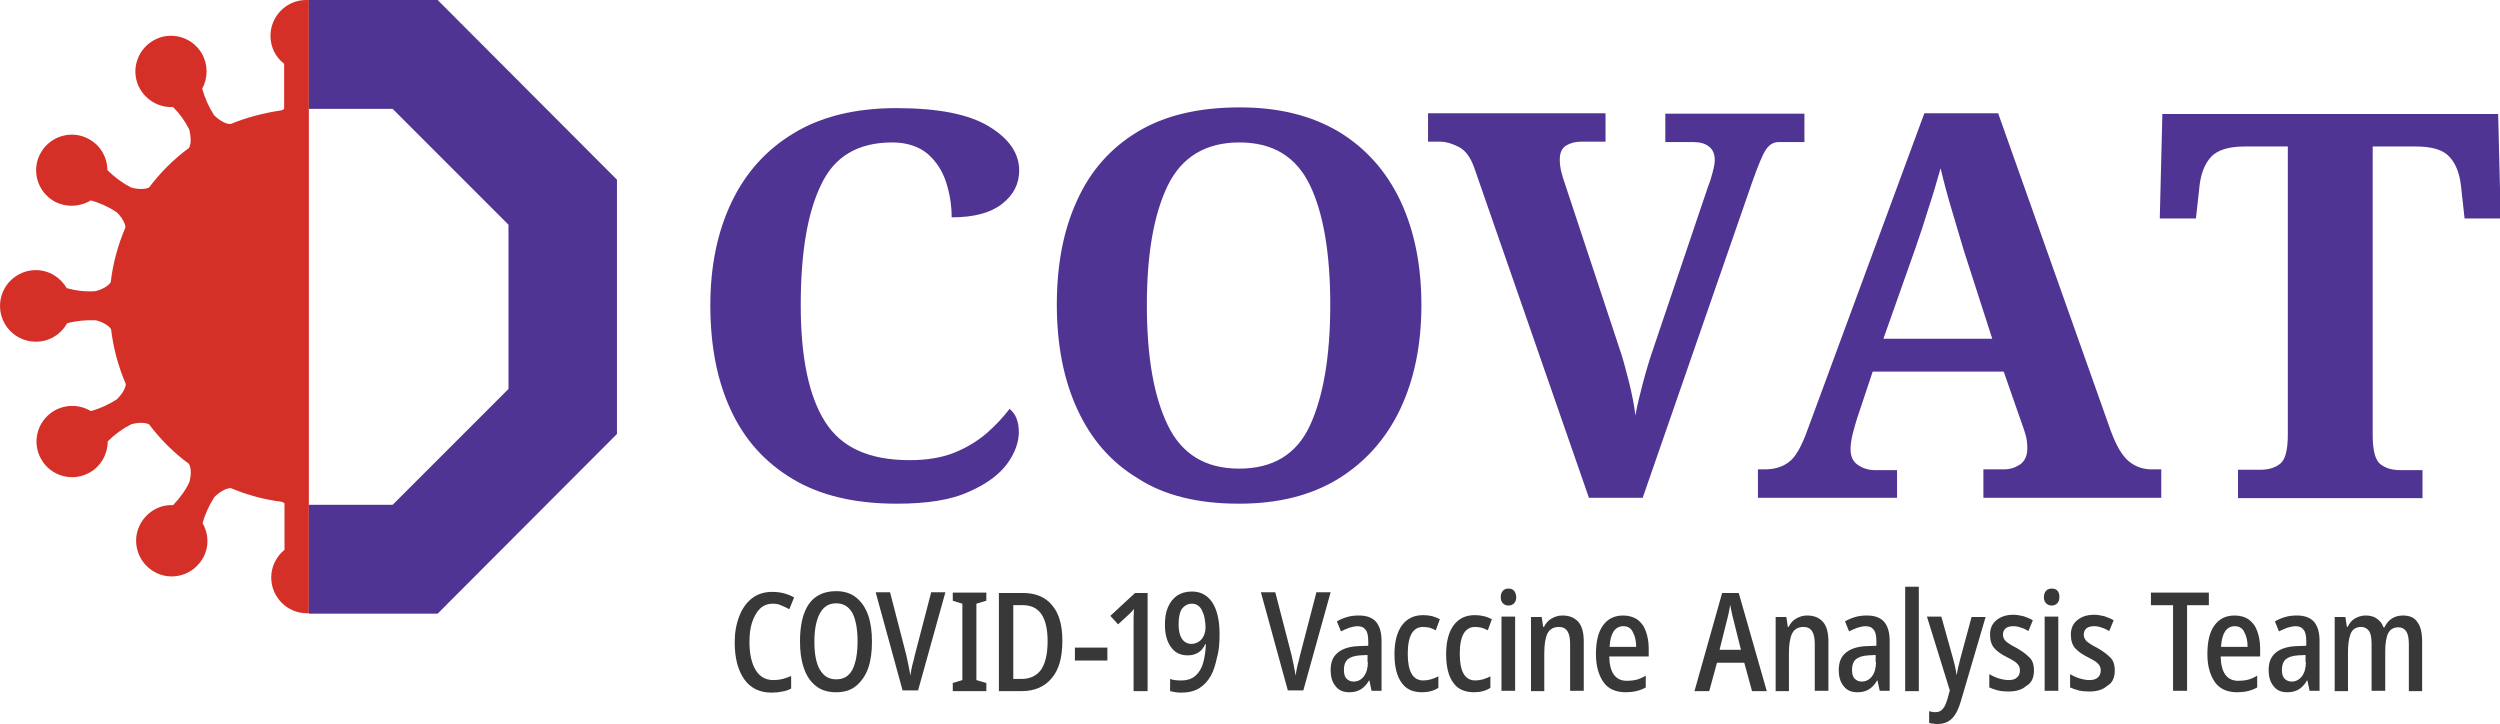 <?xml version="1.0" encoding="utf-8"?>
<!-- Generator: Adobe Illustrator 24.3.0, SVG Export Plug-In . SVG Version: 6.00 Build 0)  -->
<svg version="1.1" id="Layer_1" xmlns="http://www.w3.org/2000/svg" xmlns:xlink="http://www.w3.org/1999/xlink" x="0px" y="0px"
	 viewBox="0 0 677.5 196.2" style="enable-background:new 0 0 677.5 196.2;" xml:space="preserve">
<path style="fill:#4F3493;" d="M243,136.5c-11.3,0-20.7-2.2-28.2-6.7c-7.5-4.5-13.1-10.7-16.8-18.8c-3.7-8-5.5-17.4-5.5-28.3
	c0-10.5,1.9-19.8,5.7-27.8c3.8-8,9.4-14.3,16.9-18.8c7.4-4.5,16.7-6.8,27.8-6.8c11.2,0,19.5,1.6,25,4.9c5.5,3.3,8.3,7.3,8.3,12
	c0,3.7-1.6,6.7-4.7,9.1c-3.1,2.4-7.6,3.6-13.6,3.6c0-3.2-0.5-6.4-1.5-9.5c-1-3.1-2.7-5.7-5-7.7c-2.4-2-5.6-3.1-9.6-3.1
	c-9.3,0-15.7,3.8-19.3,11.5c-3.7,7.6-5.5,18.5-5.5,32.6c0,14.1,2.2,24.7,6.6,31.6c4.4,7,12,10.4,22.9,10.4c4.8,0,8.9-0.7,12.3-2.1
	c3.4-1.4,6.3-3.2,8.7-5.3c2.4-2.1,4.4-4.3,6.1-6.5c1.7,1.4,2.5,3.5,2.5,6.3c0,2.7-1,5.6-3.1,8.5s-5.5,5.5-10.3,7.6
	C257.8,135.5,251.2,136.5,243,136.5 M335.8,136.5c10.5,0,19.4-2.2,26.8-6.7c7.3-4.5,12.9-10.7,16.8-18.8c3.8-8,5.8-17.4,5.8-28.3
	c0-10.8-1.9-20.2-5.7-28.3c-3.8-8-9.4-14.3-16.7-18.7c-7.4-4.4-16.3-6.6-26.8-6.6c-11.2,0-20.4,2.2-27.7,6.6
	c-7.3,4.4-12.8,10.6-16.4,18.6c-3.7,8-5.5,17.4-5.5,28.2c0,10.8,1.8,20.2,5.5,28.3c3.7,8.1,9.1,14.4,16.4,18.8
	C315.5,134.3,324.7,136.5,335.8,136.5 M335.8,127c-9.1,0-15.5-3.9-19.3-11.7c-3.8-7.8-5.7-18.6-5.7-32.6c0-13.9,1.9-24.7,5.7-32.5
	c3.8-7.7,10.3-11.6,19.4-11.6c9.1,0,15.4,3.9,19.1,11.6c3.7,7.7,5.5,18.6,5.5,32.5c0,13.9-1.9,24.8-5.5,32.6
	C351.4,123.1,345,127,335.8,127 M445.1,135.1l29.8-85.9c1.6-4.5,2.8-7.4,3.7-8.7s2-2,3.4-2h7v-7.7h-37.7v7.7h7.6
	c1.8,0,3.2,0.4,4.2,1.2c1.1,0.8,1.6,2.1,1.6,3.7c0,0.8-0.2,1.9-0.6,3.4c-0.4,1.5-0.8,2.8-1.2,3.7l-15,44.4c-0.9,2.6-1.8,5.6-2.7,9
	c-0.9,3.4-1.6,6.3-2,8.7c-0.3-2.6-0.9-5.7-1.8-9.3c-0.9-3.6-1.7-6.5-2.5-8.8l-14.9-45c-0.3-0.8-0.6-1.8-0.9-3
	c-0.3-1.2-0.4-2.3-0.4-3.3c0-1.8,0.6-3.1,1.8-3.8c1.2-0.7,2.5-1,3.9-1h6.7v-7.7H387v7.7h3.4c1.5,0,3.1,0.5,4.9,1.4
	c1.8,0.9,3.2,2.8,4.2,5.6l31.1,89.5H445.1z M514.1,135.1v-7.7H508c-1.7,0-3.2-0.5-4.5-1.4c-1.4-0.9-2-2.4-2-4.3
	c0-1.2,0.2-2.6,0.6-4.2c0.4-1.6,0.8-3,1.2-4.2l4.2-12.6h35.5l5.1,14.6c0.3,0.8,0.6,1.7,0.9,2.8c0.3,1.1,0.4,2.3,0.4,3.4
	c0,2-0.7,3.5-2,4.4c-1.4,0.9-2.8,1.3-4.2,1.3h-5.7v7.7h48.2v-7.7h-2.6c-2.3,0-4.4-0.7-6.2-2.2c-1.8-1.5-3.4-4.2-4.9-8.3l-30.5-86
	h-20l-31.7,85.9c-1.6,4.4-3.2,7.3-5,8.6c-1.8,1.4-4,2-6.6,2h-1.8v7.7H514.1z M519.1,67.2c1.2-3.4,2.4-7.1,3.6-11
	c1.3-3.9,2.3-7.5,3.2-10.6c0.8,3.4,1.8,7.2,3,11.2c1.2,4.1,2.3,7.8,3.3,11.1l7.7,23.9h-29.5L519.1,67.2z M656.5,135.1v-7.7h-6.1
	c-2.1,0-3.9-0.5-5.3-1.6c-1.4-1.1-2.1-3.7-2.1-7.9V39.7h11.7c4.4,0,7.4,0.9,9.1,2.8c1.7,1.8,2.7,4.4,3.1,7.6l1,9.1h9.8l-0.7-28.3
	h-91l-0.7,28.3h9.8l1-9.1c0.4-3.2,1.4-5.7,3.1-7.6c1.7-1.8,4.7-2.8,9.1-2.8h11.7v78.1c0,4.2-0.7,6.8-2.1,7.9
	c-1.4,1.1-3.2,1.6-5.3,1.6h-6.1v7.7H656.5z"/>
<path style="fill:#D53027;" d="M83.7,0v166.2c-0.2,0-0.3,0-0.5,0c-5.3,0-9.7-4.3-9.7-9.7c0-3,1.4-5.7,3.6-7.5v-12.6
	c-0.2-0.2-0.5-0.3-0.7-0.4c-4.8-0.6-9.5-1.9-13.8-3.7c-1.3-0.1-3.2,1.1-4.5,2.4c-1.4,2.2-2.5,4.5-3.2,7.1c1.7,2.9,1.8,6.6,0,9.6
	c-2.7,4.6-8.6,6.2-13.2,3.5c-4.6-2.7-6.2-8.6-3.5-13.2c1.9-3.2,5.3-5,8.7-4.8c1.8-1.9,3.3-3.9,4.4-6.2c0.5-1.7,0.6-3.8-0.1-5
	c-4.1-3-7.7-6.6-10.8-10.7c-1.2-0.6-3.2-0.5-4.9,0c-2.3,1.2-4.4,2.7-6.3,4.6c0,3.3-1.7,6.6-4.8,8.4c-4.6,2.7-10.6,1.1-13.2-3.5
	c-2.7-4.6-1.1-10.5,3.5-13.2c3.2-1.8,6.9-1.7,9.9,0.1c2.6-0.7,4.9-1.8,7.1-3.2c1.2-1.2,2.3-2.8,2.4-4.1c-2-4.7-3.4-9.7-4-14.9
	c-0.7-1.1-2.5-2-4.1-2.4c-2.6-0.1-5.2,0.1-7.8,0.8c-1.7,3-4.8,5-8.5,5c-5.3,0-9.7-4.3-9.7-9.7c0-5.3,4.3-9.7,9.7-9.7
	c3.6,0,6.7,2,8.4,4.9c2.6,0.7,5.2,1,7.8,0.8c1.6-0.4,3.4-1.3,4.1-2.4c0.6-5.2,2-10.2,4-14.9c-0.1-1.3-1.2-3-2.4-4.1
	c-2.1-1.4-4.5-2.5-7-3.2c-2.9,1.8-6.8,2-10,0.2c-4.6-2.7-6.2-8.6-3.5-13.2c2.7-4.6,8.6-6.2,13.2-3.5c3.1,1.8,4.8,5,4.8,8.3
	c1.9,1.9,4.1,3.5,6.4,4.7c1.7,0.5,3.7,0.6,4.9,0c3.1-4.1,6.7-7.7,10.8-10.7c0.7-1.1,0.5-3.3,0.1-5c-1.1-2.2-2.6-4.3-4.4-6.1
	c-3.5,0.2-7-1.6-8.9-4.8c-2.7-4.6-1.1-10.5,3.5-13.2c4.6-2.7,10.5-1.1,13.2,3.5c1.7,3,1.7,6.6,0.1,9.5c0.7,2.6,1.8,5,3.2,7.2
	c1.3,1.3,3.2,2.5,4.5,2.4c4.4-1.8,9-3,13.8-3.7c0.3-0.1,0.5-0.2,0.7-0.4V17.3c-2.3-1.8-3.7-4.5-3.7-7.6c0-5.3,4.3-9.7,9.7-9.7
	C83.3,0,83.5,0,83.7,0"/>
<polygon style="fill:#4F3493;" points="167.2,48.7 167.2,117.6 118.6,166.3 83.7,166.3 83.7,136.8 106.4,136.8 137.8,105.4 
	137.8,60.9 106.4,29.5 83.7,29.5 83.7,0 118.6,0 "/>
<path style="fill:#383838;" d="M209.4,163.6c-1.4,0-2.6,0.5-3.5,1.4c-0.9,0.9-1.6,2.2-2.1,3.7c-0.5,1.6-0.7,3.3-0.7,5.3
	c0,3.2,0.6,5.8,1.7,7.6c1.1,1.8,2.7,2.7,4.8,2.7c0.9,0,1.7-0.1,2.5-0.3c0.8-0.2,1.6-0.5,2.3-0.8v3.4c-0.8,0.4-1.6,0.7-2.4,0.8
	c-0.9,0.2-1.8,0.3-2.9,0.3c-3.2,0-5.7-1.2-7.4-3.6c-1.7-2.4-2.6-5.8-2.6-10c0-2.6,0.4-4.9,1.2-7c0.8-2.1,1.9-3.7,3.4-4.9
	c1.5-1.2,3.4-1.8,5.6-1.8c2.2,0,4.1,0.5,5.9,1.5l-1.3,3.2c-0.7-0.4-1.4-0.7-2.1-1C211,163.7,210.2,163.6,209.4,163.6 M236.3,173.9
	c0-2.7-0.3-5-1-7.1c-0.7-2-1.8-3.7-3.2-4.8c-1.4-1.2-3.3-1.8-5.5-1.8c-3.3,0-5.8,1.2-7.4,3.5c-1.6,2.3-2.4,5.7-2.4,10.1
	c0,2.7,0.3,5,1,7.1c0.7,2.1,1.7,3.7,3.2,4.9c1.4,1.2,3.3,1.8,5.6,1.8c2.3,0,4.1-0.6,5.5-1.8c1.4-1.2,2.5-2.8,3.2-4.8
	C236,179,236.3,176.6,236.3,173.9 M220.7,173.9c0-3.3,0.5-5.9,1.5-7.7c1-1.8,2.4-2.7,4.4-2.7c2,0,3.4,0.9,4.4,2.6
	c0.9,1.8,1.4,4.3,1.4,7.7c0,3.4-0.5,5.9-1.4,7.7c-1,1.8-2.4,2.6-4.4,2.6c-2,0-3.4-0.9-4.4-2.6C221.2,179.8,220.7,177.3,220.7,173.9
	 M252.3,160.7l-4.4,16.9c-0.2,0.9-0.4,1.8-0.7,2.8c-0.2,1-0.4,1.9-0.5,2.7c-0.1-0.8-0.3-1.7-0.5-2.8c-0.2-1-0.4-1.9-0.6-2.8l-4.4-17
	h-3.9l7.3,26.6h4.2l7.4-26.6H252.3z M267.3,185.1l-2.7-0.8v-20.7l2.7-0.8v-2.2h-9.1v2.2l2.6,0.8v20.7l-2.6,0.8v2.2h9.1V185.1z
	 M287.9,173.6c0-4.2-0.9-7.4-2.8-9.6c-1.8-2.2-4.5-3.3-7.8-3.3h-6.6v26.6h6.1c3.6,0,6.3-1.2,8.2-3.5
	C287,181.5,287.9,178.1,287.9,173.6 M283.9,173.8c0,3.4-0.6,5.9-1.7,7.6c-1.2,1.7-3,2.6-5.4,2.6h-2.2v-20h2.6c2.2,0,3.9,0.8,5,2.4
	C283.3,168,283.9,170.4,283.9,173.8 M291.3,179h8.8v-3.5h-8.8V179z M310.8,160.7h-3.2l-6.7,6.2l2.1,2.3l2.5-2.3
	c0.8-0.7,1.4-1.3,1.8-1.9c0,0.8-0.1,1.6-0.1,2.4c0,0.8,0,1.6,0,2.5v17.4h3.8V160.7z M330.5,171.8c0-3.8-0.7-6.6-2-8.6
	c-1.4-2-3.2-2.9-5.5-2.9c-1.6,0-2.9,0.4-4,1.1c-1.1,0.8-1.9,1.8-2.5,3.2c-0.6,1.4-0.8,2.9-0.8,4.7c0,2.5,0.5,4.5,1.6,6
	c1.1,1.6,2.6,2.3,4.6,2.3c1.2,0,2.1-0.3,2.9-0.8c0.8-0.5,1.4-1.3,1.8-2.2h0.2c-0.1,1.8-0.3,3.4-0.7,4.9c-0.4,1.5-1.1,2.7-2.1,3.6
	c-1,0.9-2.3,1.3-3.9,1.3c-1.2,0-2.2-0.1-3-0.4v3.3c0.4,0.1,0.9,0.2,1.5,0.3c0.6,0.1,1.1,0.1,1.6,0.1c1.9,0,3.5-0.4,4.8-1.2
	c1.3-0.8,2.3-1.9,3.1-3.3c0.8-1.4,1.3-3.1,1.7-5C330.4,176.2,330.5,174.1,330.5,171.8 M323,163.6c0.7,0,1.3,0.2,1.8,0.6
	c0.5,0.4,0.9,1,1.1,1.6c0.3,0.6,0.5,1.3,0.6,2.1c0.1,0.7,0.2,1.4,0.2,2c0,0.7-0.1,1.5-0.4,2.2c-0.3,0.7-0.7,1.3-1.3,1.7
	c-0.6,0.4-1.3,0.7-2.1,0.7c-1.1,0-2-0.5-2.6-1.4c-0.6-0.9-0.9-2.2-0.9-3.9c0-1.9,0.3-3.3,0.9-4.2C321.1,164,322,163.6,323,163.6
	 M356.7,160.7l-4.4,16.9c-0.2,0.9-0.4,1.8-0.7,2.8c-0.2,1-0.4,1.9-0.5,2.7c-0.1-0.8-0.3-1.7-0.5-2.8c-0.2-1-0.4-1.9-0.6-2.8l-4.4-17
	h-3.9l7.3,26.6h4.2l7.4-26.6H356.7z M368.3,166.8c-1.1,0-2.2,0.1-3.2,0.4c-1,0.3-2,0.7-2.8,1.2l1.1,2.7c0.8-0.4,1.5-0.7,2.3-1
	c0.7-0.2,1.5-0.4,2.2-0.4c1,0,1.7,0.3,2.2,1c0.5,0.6,0.7,1.7,0.7,3.1v1.2l-2.7,0.1c-2.4,0.1-4.3,0.7-5.6,1.8
	c-1.3,1.1-1.9,2.6-1.9,4.7c0,1.7,0.4,3.2,1.3,4.3c0.9,1.2,2.1,1.7,3.8,1.7c1.3,0,2.3-0.3,3.1-0.8c0.8-0.5,1.6-1.3,2.2-2.4h0.1
	l0.6,2.8h2.7v-13.5c0-2.3-0.5-4-1.5-5.2C371.9,167.4,370.4,166.8,368.3,166.8 M370.7,179.4c0,1.7-0.4,3-1.1,3.9
	c-0.7,0.9-1.6,1.4-2.8,1.4c-0.8,0-1.4-0.3-1.9-0.8c-0.5-0.5-0.7-1.3-0.7-2.4c0-1.2,0.3-2.1,1-2.8c0.7-0.6,1.8-1,3.4-1.1l2-0.1V179.4
	z M385.4,187.6c1.7,0,3.2-0.4,4.4-1.2v-3.1c-0.6,0.3-1.3,0.6-2,0.8c-0.7,0.2-1.4,0.3-2.1,0.3c-2.8,0-4.2-2.4-4.2-7.2
	c0-4.9,1.4-7.3,4.2-7.3c0.5,0,1.1,0.1,1.7,0.2c0.6,0.2,1.1,0.4,1.7,0.7l1.1-3c-0.6-0.3-1.3-0.6-2-0.8c-0.8-0.2-1.6-0.3-2.5-0.3
	c-2.5,0-4.4,0.9-5.8,2.8c-1.3,1.8-2,4.4-2,7.8c0,3.5,0.7,6.1,2,7.8C381.1,186.8,382.9,187.6,385.4,187.6 M399.5,187.6
	c1.7,0,3.2-0.4,4.4-1.2v-3.1c-0.6,0.3-1.3,0.6-2,0.8c-0.7,0.2-1.4,0.3-2.1,0.3c-2.8,0-4.2-2.4-4.2-7.2c0-4.9,1.4-7.3,4.2-7.3
	c0.5,0,1.1,0.1,1.7,0.2c0.6,0.2,1.1,0.4,1.7,0.7l1.1-3c-0.6-0.3-1.3-0.6-2.1-0.8c-0.8-0.2-1.6-0.3-2.5-0.3c-2.5,0-4.4,0.9-5.8,2.8
	c-1.3,1.8-2,4.4-2,7.8c0,3.5,0.7,6.1,2,7.8C395.1,186.8,397,187.6,399.5,187.6 M408.8,159.5c-0.6,0-1.2,0.2-1.5,0.6
	c-0.4,0.4-0.6,1-0.6,1.7c0,0.8,0.2,1.3,0.6,1.7c0.4,0.4,0.9,0.6,1.5,0.6c0.6,0,1.1-0.2,1.5-0.6c0.4-0.4,0.6-1,0.6-1.7
	C410.8,160.3,410.1,159.5,408.8,159.5 M410.6,167.1h-3.7v20.1h3.7V167.1z M423.4,166.8c-1.1,0-2,0.3-2.9,0.8
	c-0.9,0.5-1.6,1.3-2.1,2.3h-0.2l-0.4-2.7h-2.9v20.1h3.6V177c0-2.4,0.3-4.2,0.9-5.4c0.6-1.1,1.6-1.7,3.1-1.7c1,0,1.8,0.4,2.3,1.2
	c0.5,0.8,0.7,1.9,0.7,3.5v12.6h3.7v-13.4c0-2.4-0.5-4.2-1.5-5.3C426.6,167.3,425.2,166.8,423.4,166.8 M439.9,166.8
	c-2.4,0-4.2,0.9-5.5,2.7c-1.3,1.8-1.9,4.4-1.9,7.8c0,3.1,0.7,5.6,2,7.5s3.4,2.8,6.1,2.8c2,0,3.8-0.4,5.4-1.3v-3.2
	c-0.8,0.5-1.7,0.9-2.5,1.1c-0.8,0.2-1.7,0.3-2.6,0.3c-3.1,0-4.7-2.2-4.8-6.6h10.7v-2.2c0-1.8-0.3-3.3-0.8-4.7
	c-0.5-1.4-1.3-2.4-2.4-3.2C442.6,167.2,441.4,166.8,439.9,166.8 M439.9,169.7c1.2,0,2.1,0.5,2.6,1.6c0.6,1.1,0.9,2.4,0.9,4h-7.2
	c0.1-1.9,0.5-3.3,1.1-4.2C437.9,170.2,438.8,169.7,439.9,169.7 M478.8,187.3l-7.6-26.6h-4.5l-7.5,26.6h4l2.1-7.7h7.4l2.1,7.7H478.8z
	 M466,176.1l2-8c0.2-0.6,0.3-1.3,0.5-2.1c0.1-0.7,0.3-1.4,0.4-2.1c0.1,0.6,0.2,1.3,0.4,2.1c0.2,0.8,0.3,1.5,0.5,2.1l2,8H466z
	 M489.7,166.8c-1.1,0-2,0.3-2.9,0.8c-0.9,0.5-1.6,1.3-2.1,2.3h-0.2l-0.4-2.7h-2.9v20.1h3.6V177c0-2.4,0.3-4.2,0.9-5.4
	c0.6-1.1,1.6-1.7,3.1-1.7c1,0,1.8,0.4,2.3,1.2c0.5,0.8,0.7,1.9,0.7,3.5v12.6h3.7v-13.4c0-2.4-0.5-4.2-1.5-5.3
	C492.9,167.3,491.5,166.8,489.7,166.8 M506,166.8c-1.1,0-2.2,0.1-3.2,0.4c-1,0.3-2,0.7-2.8,1.2l1.1,2.7c0.8-0.4,1.5-0.7,2.3-1
	c0.7-0.2,1.5-0.4,2.2-0.4c1,0,1.7,0.3,2.2,1c0.5,0.6,0.7,1.7,0.7,3.1v1.2l-2.7,0.1c-2.4,0.1-4.3,0.7-5.6,1.8
	c-1.3,1.1-1.9,2.6-1.9,4.7c0,1.7,0.4,3.2,1.3,4.3c0.9,1.2,2.1,1.7,3.8,1.7c1.3,0,2.3-0.3,3.1-0.8c0.8-0.5,1.6-1.3,2.2-2.4h0.1
	l0.6,2.8h2.7v-13.5c0-2.3-0.5-4-1.5-5.2C509.6,167.4,508.1,166.8,506,166.8 M508.4,179.4c0,1.7-0.4,3-1.1,3.9
	c-0.7,0.9-1.6,1.4-2.8,1.4c-0.8,0-1.4-0.3-1.9-0.8c-0.5-0.5-0.7-1.3-0.7-2.4c0-1.2,0.3-2.1,1-2.8c0.7-0.6,1.8-1,3.4-1.1l2-0.1V179.4
	z M516.3,187.3h3.7v-28.3h-3.7V187.3z M528.4,187.1l-0.6,2.2c-0.4,1.3-0.8,2.3-1.3,2.8c-0.5,0.6-1.1,0.9-2,0.9c-0.3,0-0.6,0-0.9-0.1
	c-0.3,0-0.6-0.1-0.8-0.2v3.2c0.3,0.1,0.7,0.2,1.1,0.2c0.4,0.1,0.8,0.1,1.2,0.1c1.6,0,2.9-0.5,3.9-1.5c1-1,1.8-2.6,2.4-4.7l6.7-22.8
	h-3.8l-3,11.1c-0.2,0.8-0.4,1.6-0.6,2.4c-0.2,0.8-0.3,1.5-0.4,2.1h-0.1c-0.1-0.7-0.2-1.5-0.4-2.3s-0.4-1.5-0.6-2.3l-3.1-11.1h-3.9
	L528.4,187.1z M551.2,181.7c0-1.6-0.4-2.8-1.3-3.6c-0.9-0.9-2-1.7-3.4-2.5c-1.4-0.7-2.3-1.3-2.9-1.8c-0.5-0.5-0.8-1.1-0.8-1.8
	s0.2-1.2,0.7-1.7c0.5-0.4,1.2-0.6,2.1-0.6c0.7,0,1.4,0.1,2.1,0.4c0.7,0.2,1.3,0.5,2,0.9l1.2-2.9c-0.8-0.5-1.7-0.8-2.5-1.1
	c-0.9-0.2-1.8-0.4-2.8-0.4c-1.9,0-3.4,0.5-4.6,1.5c-1.2,1-1.7,2.3-1.7,3.9c0,1.6,0.4,2.8,1.2,3.7c0.8,0.9,2,1.7,3.4,2.4
	c1.4,0.7,2.4,1.3,2.8,1.8c0.5,0.5,0.7,1.1,0.7,1.8c0,0.8-0.3,1.5-0.8,1.9c-0.5,0.5-1.3,0.7-2.3,0.7c-0.9,0-1.8-0.2-2.8-0.5
	c-0.9-0.3-1.7-0.7-2.4-1.1v3.6c0.7,0.3,1.5,0.6,2.3,0.8s1.9,0.3,2.9,0.3c2.1,0,3.7-0.5,4.8-1.5C550.6,185.1,551.2,183.6,551.2,181.7
	 M556,159.5c-0.6,0-1.2,0.2-1.5,0.6c-0.4,0.4-0.6,1-0.6,1.7c0,0.8,0.2,1.3,0.6,1.7c0.4,0.4,0.9,0.6,1.5,0.6c0.6,0,1.1-0.2,1.5-0.6
	c0.4-0.4,0.6-1,0.6-1.7C558.1,160.3,557.4,159.5,556,159.5 M557.8,167.1h-3.7v20.1h3.7V167.1z M573.1,181.7c0-1.6-0.4-2.8-1.3-3.6
	c-0.9-0.9-2-1.7-3.4-2.5c-1.4-0.7-2.3-1.3-2.9-1.8c-0.5-0.5-0.8-1.1-0.8-1.8s0.2-1.2,0.7-1.7c0.5-0.4,1.2-0.6,2.1-0.6
	c0.7,0,1.4,0.1,2.1,0.4c0.7,0.2,1.3,0.5,2,0.9l1.2-2.9c-0.8-0.5-1.7-0.8-2.5-1.1c-0.9-0.2-1.8-0.4-2.8-0.4c-1.9,0-3.4,0.5-4.6,1.5
	c-1.2,1-1.7,2.3-1.7,3.9c0,1.6,0.4,2.8,1.2,3.7c0.8,0.9,2,1.7,3.4,2.4c1.4,0.7,2.4,1.3,2.8,1.8c0.5,0.5,0.7,1.1,0.7,1.8
	c0,0.8-0.3,1.5-0.8,1.9c-0.5,0.5-1.3,0.7-2.3,0.7c-0.9,0-1.8-0.2-2.8-0.5c-0.9-0.3-1.7-0.7-2.4-1.1v3.6c0.7,0.3,1.5,0.6,2.3,0.8
	s1.8,0.3,2.9,0.3c2.1,0,3.7-0.5,4.8-1.5C572.5,185.1,573.1,183.6,573.1,181.7 M592.6,164h6v-3.4h-15.7v3.4h6v23.2h3.8V164z
	 M605.6,166.8c-2.4,0-4.2,0.9-5.5,2.7c-1.3,1.8-1.9,4.4-1.9,7.8c0,3.1,0.7,5.6,2,7.5s3.4,2.8,6.1,2.8c2,0,3.8-0.4,5.4-1.3v-3.2
	c-0.8,0.5-1.7,0.9-2.5,1.1c-0.8,0.2-1.7,0.3-2.6,0.3c-3.1,0-4.7-2.2-4.8-6.6h10.7v-2.2c0-1.8-0.3-3.3-0.8-4.7
	c-0.5-1.4-1.3-2.4-2.4-3.2C608.4,167.2,607.1,166.8,605.6,166.8 M605.6,169.7c1.2,0,2.1,0.5,2.6,1.6c0.6,1.1,0.9,2.4,0.9,4h-7.2
	c0.1-1.9,0.5-3.3,1.1-4.2C603.6,170.2,604.5,169.7,605.6,169.7 M622.5,166.8c-1.1,0-2.2,0.1-3.2,0.4c-1,0.3-2,0.7-2.8,1.2l1.1,2.7
	c0.8-0.4,1.5-0.7,2.3-1c0.7-0.2,1.5-0.4,2.2-0.4c1,0,1.7,0.3,2.2,1c0.5,0.6,0.7,1.7,0.7,3.1v1.2l-2.7,0.1c-2.4,0.1-4.3,0.7-5.6,1.8
	c-1.3,1.1-1.9,2.6-1.9,4.7c0,1.7,0.4,3.2,1.3,4.3c0.9,1.2,2.1,1.7,3.8,1.7c1.3,0,2.3-0.3,3.1-0.8c0.8-0.5,1.6-1.3,2.2-2.4h0.1
	l0.6,2.8h2.7v-13.5c0-2.3-0.5-4-1.5-5.2C626.1,167.4,624.6,166.8,622.5,166.8 M624.9,179.4c0,1.7-0.4,3-1.1,3.9
	c-0.7,0.9-1.6,1.4-2.8,1.4c-0.8,0-1.4-0.3-1.9-0.8c-0.5-0.5-0.7-1.3-0.7-2.4c0-1.2,0.3-2.1,1-2.8c0.7-0.6,1.8-1,3.4-1.1l2-0.1V179.4
	z M651.2,166.8c-2.3,0-4,1.1-5,3.2h-0.3c-0.3-1-0.9-1.7-1.7-2.3c-0.8-0.6-1.8-0.9-3.1-0.9c-1.1,0-2,0.3-2.9,0.8
	c-0.9,0.5-1.5,1.3-2,2.3h-0.2l-0.4-2.7h-2.9v20.1h3.6V177c0-2.2,0.2-3.9,0.7-5.2c0.5-1.3,1.5-1.9,2.9-1.9c0.9,0,1.6,0.4,2.1,1.1
	c0.5,0.7,0.7,1.9,0.7,3.5v12.7h3.7v-10.8c0-2.1,0.3-3.8,0.8-4.8c0.6-1.1,1.5-1.6,2.8-1.6c0.9,0,1.6,0.4,2.1,1.1
	c0.5,0.8,0.7,1.9,0.7,3.6v12.6h3.6V174c0-2.5-0.4-4.3-1.3-5.4C654.4,167.4,653,166.8,651.2,166.8"/>
</svg>

